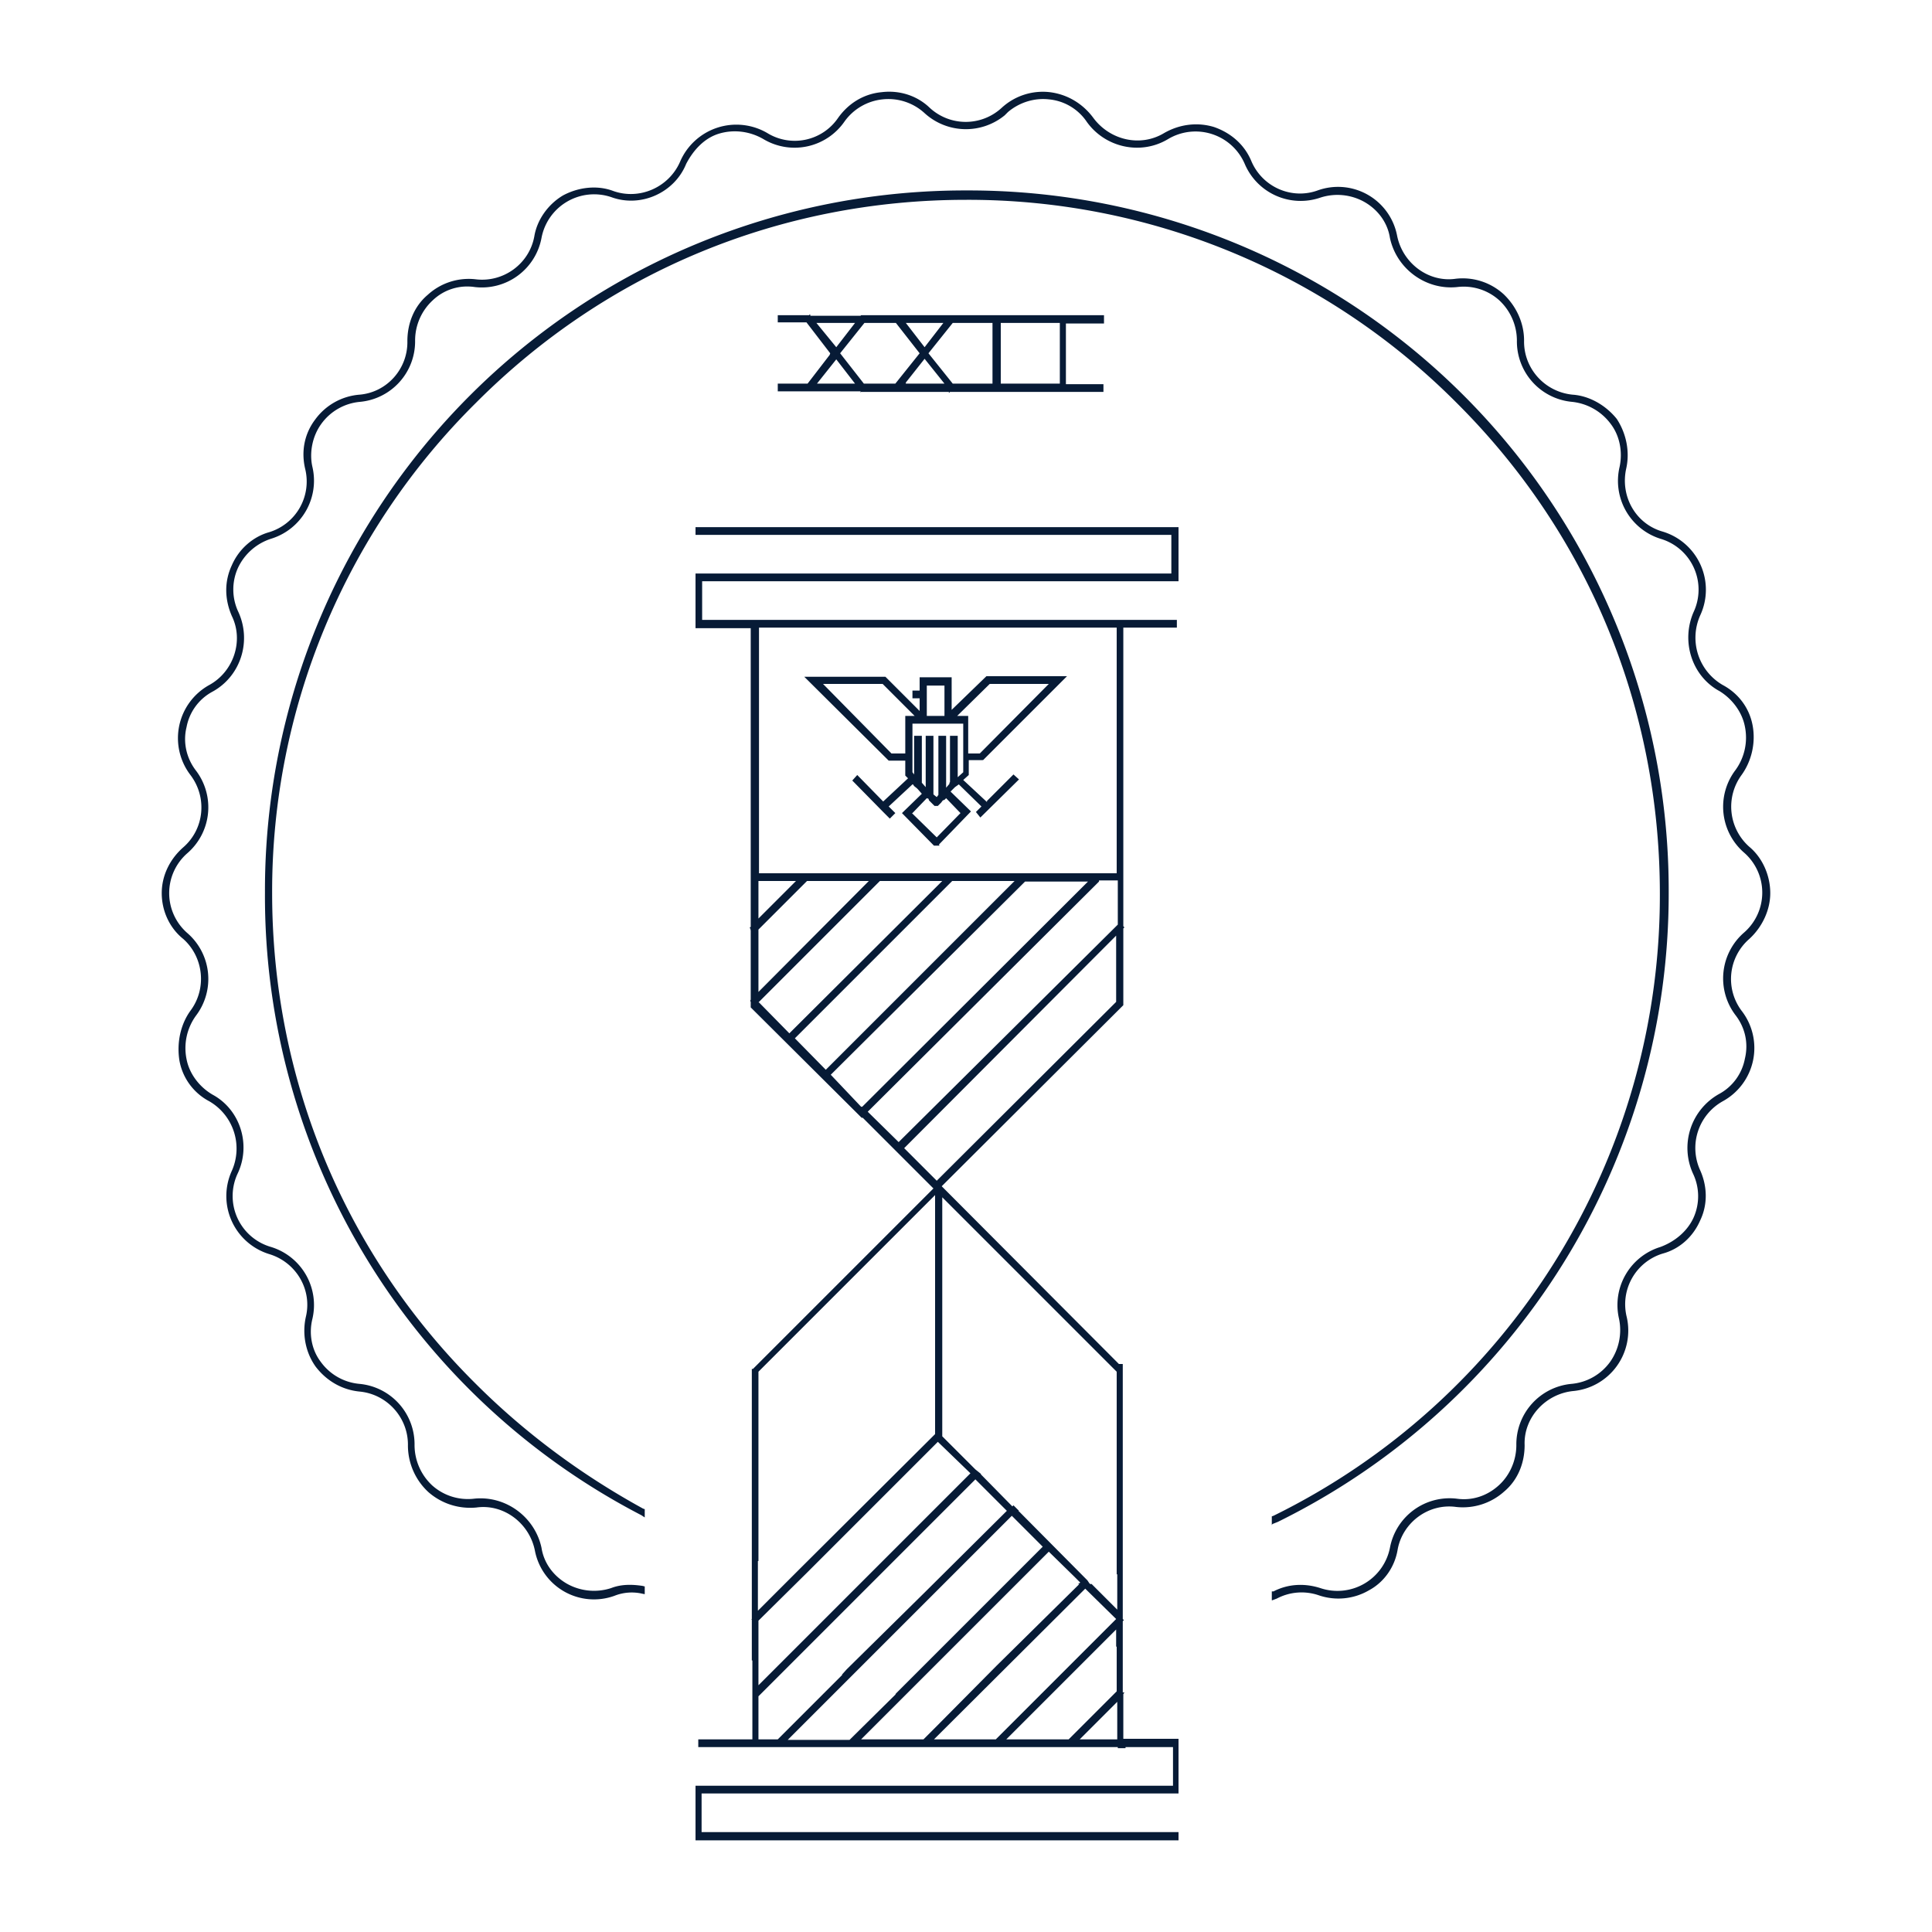 <svg xmlns="http://www.w3.org/2000/svg" width="350" height="350" viewBox="0.5 568.5 350 350"><path fill="#071b36" d="M214 901.9h-87.5V892H213V885h-8.6v.2h-1.4v-.2h-76v-1.4h9.8v-14.3h-.1v-6.5.1-1h-.1l.1-.1v-45.3h.2l32.7-32.7-12.8-12.8h-.2L136.5 751v-1l-.1-.2.1-.2V737l-.1-.1.1-.1-.2-.2.2-.2v-54.1h-10v-9.9h86.2v-7h-86.2V664h87.5v9.8h-86.3v7h86v1.4h-9.7v54.1l.2.2-.2.2v13.9l-32.9 32.8 32.1 32.2h.7V861.8l.2.2-.2.2v12.9h.3l-.2.3v8.1h10v9.9h-86.4v7H214v1.5h.1zm-17.9-18.3h6.8v-6.8l-6.8 6.8zm-2 0l8.7-8.7v-8.1h-.1v-3.1l-9.5 9.5-10.4 10.4H194zm-24.4 0h11.2l21.8-21.8-5.6-5.5-27.4 27.3zm-13.2 0h11.3l1.7-1.7.4-.4 11.1-11.2 15-14.8h-.2l.4-.3-1-1-4.7-4.6-22.8 22.8-11.2 11.2zm-2 0l8.2-8.1.1-.2 2-2 17.6-17.6 7-7-5.6-5.6-38.5 38.5-2.1 2.1h11.2zm-16.6 0h3.5l1.7-1.7.4-.4 9.6-9.6h-.1l.9-1 14.2-14 14.8-14.7-5.7-5.7-18.3 18.3-11 11-10 10v7.8zm0-16v6.2l38.4-38.4-5.9-5.7-23.7 23.7-8.8 8.7v5.5zm-.1-16.3v9l7.8-7.8 24.3-24.2V785l-32 32v34.3h-.1zm60.4 4.1l4.7 4.7v-6.4h-.1V817l-31.6-31.6v43.3l6 6 1 .8v.1l5.7 5.8.2-.2 1 1h-.1l12.5 12.6.2.3.2.3.3.1zm-34-79l6 6 32.5-32.4V738l-38.5 38.6zm-1-.9L203 736v-8h-3.4v.2l-41.9 41.7 5.7 5.6zM151 763.2l5.5 5.8h.2l40.9-40.8h-11.4l-35.2 35zm-6.5-6.6l5.6 5.7 34.2-34.2H173l-28.5 28.5zm-6.5-6.5l5.5 5.6 27.7-27.6h-11.3l-22 22zm-.1-13.2v11.3l20-20.1h-11.2l-8.8 8.8zm0-8.8v6.8l6.8-6.8H138zm48-1.4h16.9v-44.5H138v44.5h48zm45 131.7v-1.6h.3c2.7-1.4 5.7-1.5 8.5-.6a9.7 9.7 0 0 0 12.6-7.3 11 11 0 0 1 12.1-8.9c2.8.4 5.5-.5 7.6-2.4 2-1.8 3.2-4.5 3.2-7.3a11 11 0 0 1 10-11.1 9.7 9.7 0 0 0 7-4 10 10 0 0 0 1.6-7.8 11 11 0 0 1 7.5-13c2.7-1 4.9-2.9 6-5.3a9.5 9.5 0 0 0-.1-8 11.2 11.2 0 0 1 4.7-14.4 9.2 9.2 0 0 0 4.7-6.4c.7-2.9 0-5.7-1.7-7.9a11 11 0 0 1 1.6-15 9.6 9.6 0 0 0 0-14.4 11 11 0 0 1-1.6-15 10 10 0 0 0 1.7-7.9c-.5-2.6-2.3-5-4.6-6.4-5-2.7-7-9-4.7-14.3a9.6 9.6 0 0 0-6-13.3 11 11 0 0 1-7.4-13c.6-2.8 0-5.7-1.6-7.8a10 10 0 0 0-7-4 11 11 0 0 1-10-11.1 10 10 0 0 0-3.2-7.3 9.6 9.6 0 0 0-7.6-2.4c-5.7.6-11-3.3-12.2-8.9-.4-2.6-2-5-4.6-6.5a10 10 0 0 0-8-.8 11 11 0 0 1-13.7-6.1 9.7 9.7 0 0 0-13.9-4.5c-5 3-11.4 1.5-14.7-3.1a9.3 9.3 0 0 0-6.9-4.1c-2.7-.3-5.4.6-7.4 2.3l-.6.6a11.1 11.1 0 0 1-14.5-.4 9.7 9.7 0 0 0-7.6-2.5 9.7 9.7 0 0 0-6.9 4 11 11 0 0 1-14.7 3.2c-2.4-1.4-5.3-1.8-8-1s-4.7 3-6 5.5c-2.1 5.2-8.2 8-13.6 6a9.7 9.7 0 0 0-12.6 7.4 11 11 0 0 1-12.1 8.9c-2.7-.4-5.5.4-7.6 2.4a9.9 9.9 0 0 0-3.2 7.3 11 11 0 0 1-10 11.1 9.7 9.7 0 0 0-7 4c-1.6 2.2-2.2 5.2-1.6 7.8a11 11 0 0 1-7.5 13 10 10 0 0 0-6 5.3 9.5 9.5 0 0 0 .1 8c2.4 5.3.4 11.6-4.7 14.4a9.2 9.2 0 0 0-4.7 6.4c-.7 2.8 0 5.7 1.7 7.9a11 11 0 0 1-1.6 15 9.6 9.6 0 0 0 0 14.4 11 11 0 0 1 1.6 15 10 10 0 0 0-1.7 7.9c.5 2.6 2.3 5 4.7 6.4 5 2.7 7 9 4.6 14.2a9.6 9.6 0 0 0 6 13.4 11 11 0 0 1 7.5 13c-.7 2.8-.1 5.7 1.5 7.8a9.7 9.7 0 0 0 7 4 11 11 0 0 1 10 11.1 10 10 0 0 0 3.2 7.3 9.7 9.7 0 0 0 7.6 2.4c5.7-.6 11 3.3 12.2 8.9.4 2.6 2 5 4.6 6.5a10 10 0 0 0 8 .8c1.8-.7 3.7-.7 5.7-.4l.4.1v1.4l-.5-.1a8.5 8.5 0 0 0-5 .4 10.9 10.9 0 0 1-14.4-8.2c-1-5-5.7-8.5-10.6-7.8-3.2.3-6.3-.7-8.7-2.8a11.5 11.5 0 0 1-3.7-8.4c.1-5-3.7-9.3-8.7-9.8-3.2-.3-6-1.9-8-4.5-1.8-2.5-2.5-5.8-1.8-9 1.2-4.9-1.7-9.9-6.6-11.4a11 11 0 0 1-6.8-15.1 9.9 9.9 0 0 0-4.1-12.6 10.4 10.4 0 0 1-5.4-7.4c-.5-3.2.2-6.5 2-9 3-4 2.4-9.7-1.3-13-2.5-2-3.9-5.1-3.9-8.3 0-3.1 1.4-6.1 3.9-8.3 3.8-3.3 4.4-9 1.3-13.1a11 11 0 0 1 3.4-16.3c4.4-2.4 6.3-8 4.1-12.5-1.3-3-1.4-6.2 0-9.2 1.3-3 3.9-5.2 6.8-6a9.6 9.6 0 0 0 6.5-11.4c-.8-3.3-.1-6.5 1.8-9a11 11 0 0 1 8-4.5c5-.4 8.8-4.7 8.7-9.7 0-3.2 1.2-6.3 3.7-8.4a11 11 0 0 1 8.7-2.8c5 .6 9.7-2.8 10.6-7.8.5-3 2.5-5.8 5.2-7.4 2.8-1.5 6.2-1.9 9.1-.8 4.8 1.7 10.1-.7 12.1-5.3a11.1 11.1 0 0 1 15.8-5.2 9.5 9.5 0 0 0 12.8-2.7c1.9-2.7 4.7-4.4 7.9-4.7 3.2-.4 6.4.6 8.7 2.8a9.6 9.6 0 0 0 13.1 0 11 11 0 0 1 8.7-2.8c3.2.4 6 2.1 7.9 4.7 3 4 8.5 5.3 12.8 2.7 2.8-1.6 6-2 9-1.1 3.2 1.1 5.6 3.3 6.8 6.2 2 4.7 7.3 7 12 5.3a10.9 10.9 0 0 1 14.4 8.2c1 5 5.7 8.5 10.6 7.8a11 11 0 0 1 8.7 2.8c2.3 2.2 3.7 5.2 3.7 8.4-.1 5 3.7 9.3 8.8 9.8 3 .2 6 1.9 8 4.4 1.7 2.6 2.4 5.9 1.7 9-1.1 5 1.7 10 6.6 11.4a11 11 0 0 1 6.8 15.2 9.9 9.9 0 0 0 4.1 12.6c2.8 1.5 4.8 4.1 5.4 7.3.6 3.2-.2 6.5-2 9a9.7 9.7 0 0 0 1.4 13c2.4 2 3.8 5.2 3.8 8.4 0 3-1.4 6.1-3.8 8.3a9.6 9.6 0 0 0-1.4 13 11 11 0 0 1-3.4 16.4 9.7 9.7 0 0 0-4.1 12.5c1.3 2.9 1.4 6.2 0 9.1-1.3 3-3.8 5.2-6.8 6a9.6 9.6 0 0 0-6.5 11.5 11 11 0 0 1-9.7 13.4c-5 .5-9 4.8-8.8 9.8 0 3.2-1.2 6.3-3.7 8.4a11.2 11.2 0 0 1-8.7 2.8c-5-.7-9.7 2.8-10.6 7.7-.5 3.1-2.4 5.9-5.2 7.4a11 11 0 0 1-9.1.9 9.6 9.6 0 0 0-7.6.6l-.8.3zm0-13.6v-1.6l.3-.1a125.2 125.2 0 0 0 70-112.7c0-33.7-13-65.2-36.8-88.9a124.8 124.8 0 0 0-88.9-36.8c-33.6 0-65.1 13-88.8 36.8a124.5 124.5 0 0 0-36.9 88.8c0 33.7 13.1 65.3 36.9 88.9 8.8 8.8 19 16.4 30.3 22.6l.3.1v1.5l-.6-.4a126.3 126.3 0 0 1-68.2-112.8A126.8 126.8 0 0 1 175.6 603a126.8 126.8 0 0 1 127.2 127.2 126.8 126.8 0 0 1-70.8 114l-1 .4zm-60.2-123.1h-1l-5.8-5.9 3.6-3.5-.7-.8-.2-.2-.5-.4-.2-.3h-.1l-4.3 4 1.2 1.2-1 1-1.2-1.2-5.6-5.7.9-1 4.7 4.8 4.5-4.2-.5-.5v-2.7h-3l-15.3-15.2h14.7l6.2 6.2V695h-1.3v-1.4h1.3v-2.4h5.8v6-.1l6.3-6.1h14.6l-15.2 15.2H176v2.7l-1 .9 4.3 4v-.2l4.8-4.8 1 .9-7 6.9-.8-1 1-1-4.1-4-.7.5-.2.2-.1.1-.5.5 3.7 3.6-5.8 6zm-5-5.9l4.5 4.4 4.3-4.4-2.6-2.7-.3.3-.3.1-.3.4-.6.6h-.6l-1-1-.1-.3-.3-.1-2.6 2.7zm4-3.3l.5.4.3-.4v-10.7h1.4v9.4l.6-.7v-.2l.1-.1v-8.4h1.4v7.5l1-.9v-8.8h-9.2v8.8l.3.4v-7h1.4v8.5l.7.8v-9.3h1.4v10.6zm6.2-7.5h2.1l12.5-12.6h-10.7l-5.9 5.8h2v6.8zm-11.7 0h.3v-6.8h1.7l-5.8-5.8h-10.8L162 705h2.1zm6.9-6.8h.5v-5.5h-3.2v5.5h2.7zm-14.7-58.6v-.2H141.4V638h5.4l4-5.2.1-.3-4.3-5.6h-5.2v-1.3h5.7v-.1h.2v.2h9.1l.1-.1h44v1.5h-6.9v11h6.8v1.4h-27.8l-.2.2v-.2H156.3zm25.4-1.6h10.7v-11h-10.7v11zm-8.4 0h6.9v-11h-7.2l-4.4 5.5 4.4 5.5h.3zm-8.8 0h7l-3.6-4.5-3.4 4.3v.2zm-7.2 0h5.3l4.4-5.5-4.3-5.5h-5.7l-4.4 5.5 4.3 5.5h.4zm-9 0h7l-3.4-4.4-3.5 4.4zm0-11l3.6 4.4 3.4-4.4h-7zm19.6 4.4l3.4-4.4h-6.8l3.4 4.4z"/></svg>